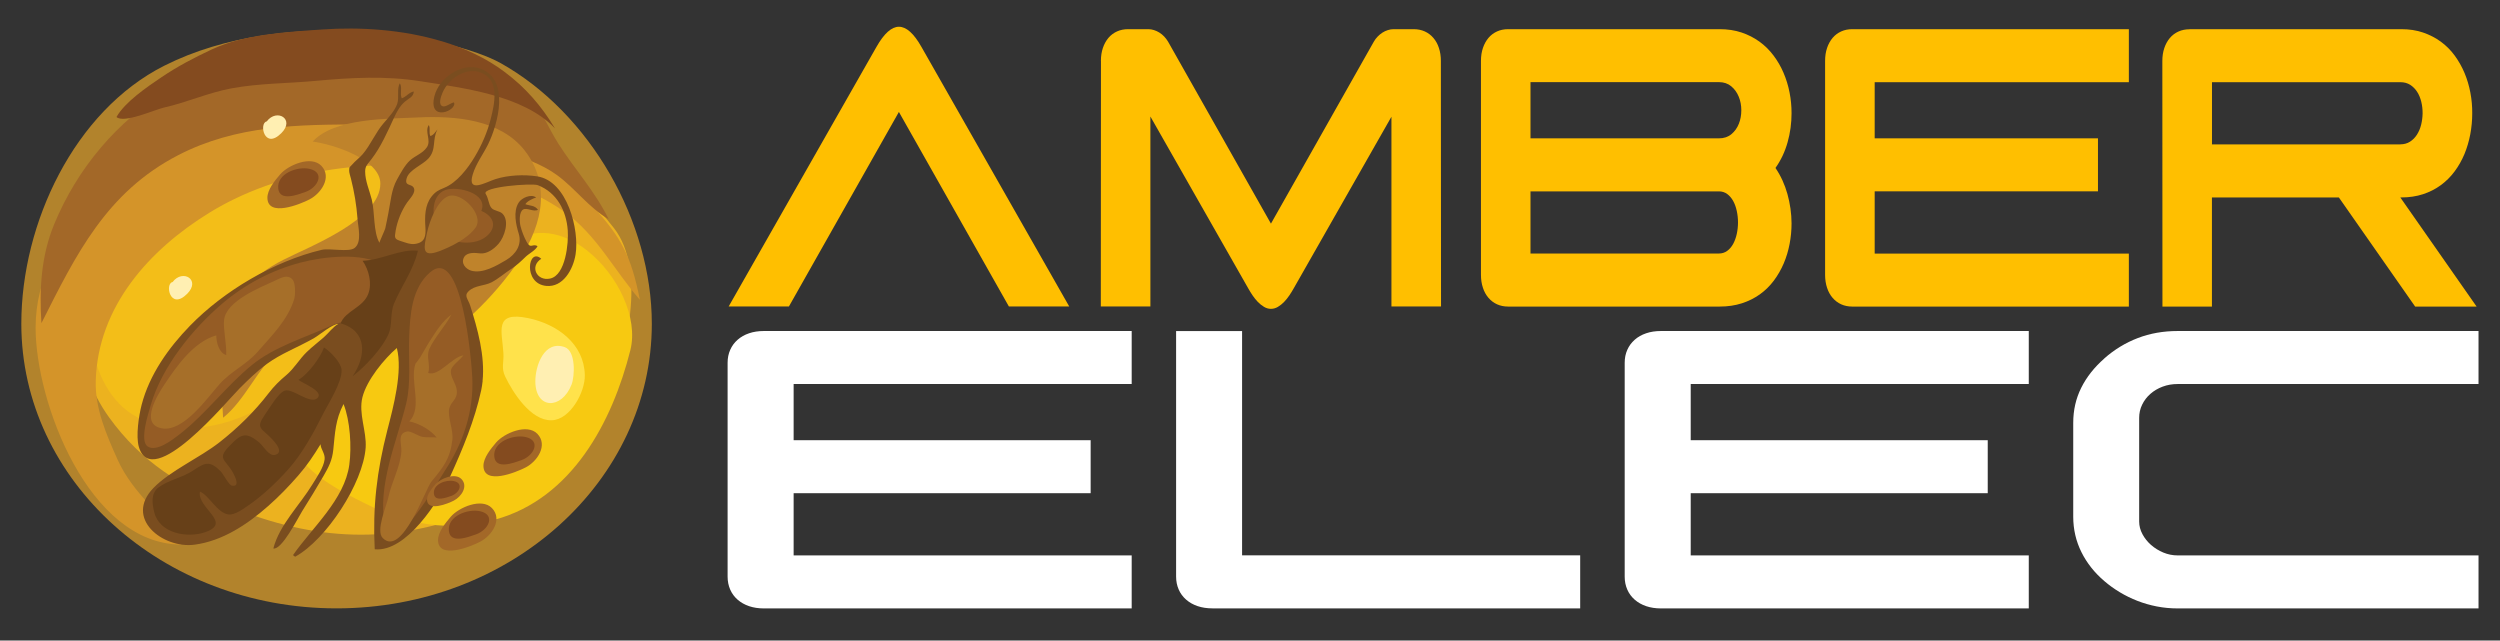 <?xml version="1.0" encoding="UTF-8"?><svg id="a" xmlns="http://www.w3.org/2000/svg" viewBox="0 0 497.11 127.37"><rect x="0" y="0" width="497.11" height="127.37" fill="#333333" stroke="none"/><defs><style>.b{fill:#f7c911;}.c{fill:#674018;}.d{fill:#ecb21f;}.e{fill:#f3be18;}.f{fill:#fff;}.g{fill:#ffe24b;}.h{fill:#ffefb2;}.i{fill:#ffbf00;}.j{fill:#b2832c;}.k{fill:#a66f29;}.l{fill:#bf832b;}.m{fill:#d49429;}.n{fill:#955c25;}.o{fill:#a36828;}.p{fill:#7a4d1f;}.q{fill:#844b1f;}</style></defs><g><path class="l" d="M98.06,85.82c-1.09-12.29,16.19-17.29,25.57-16.77"/><path class="j" d="M99.57,12.56c17.81,9.99,30.04,31.49,30.04,51.81,0,31.26-28.07,56.6-62.69,56.6S4.24,95.63,4.24,64.37c0-19.98,10.54-42.29,28.44-51.31,24.11-12.15,57.31-5.86,66.9-.49Z"/><path class="d" d="M95.26,22.11c10.62,4.19,19.82,14.38,26.8,23.22,6.59,8.36,2.6,25.72-1.78,34.48-5.24,10.45-14.81,17.63-25.49,21.89-16.72,6.67-32.29,5.89-48.76-.87-9.96-4.09-17.89-8.9-24.34-17.84-7.16-9.93-7.55-22.59-3.23-33.77,4.68-12.09,12.44-19.94,24.52-24.36,11.16-4.08,23.86-7.36,35.83-6.64,5.78,.35,11.23,1.82,16.47,3.89Z"/><path class="e" d="M96.56,21.67c7.77,3.06,11.9,8.39,17.34,14.31-11.16-.51-25.08,11.83-32.7,18.7-9.05,8.15-17.43,17.94-27.32,25.03-7.24,5.18-18.55,7.48-26.57,3.27-10.89-5.73-11.38-24.31-7.56-34.19,4.68-12.1,12.44-19.95,24.51-24.37,11.17-4.08,23.86-7.35,35.83-6.64,5.78,.35,11.23,1.83,16.47,3.89Z"/><path class="m" d="M95.26,22.98c9.11,3.59,15.85,10.71,22.34,17.75,5.98,6.48,7.86,10.07,9.64,18.88-5.13-5.84-8.52-12.84-15-17.48-6.66-4.78-15.14-7.25-23.16-8.43-15.83-2.33-33.62,.1-47.4,8.57-11.97,7.35-22.21,18.68-22.64,33.44-.16,5.5,2.11,10.71,4.33,15.66,3.1,6.9,8.92,10.79,12.62,16.91-18.4-.1-28.91-28.38-28.91-43.12,0-19.7,19.2-33.33,35.88-39.43,11.16-4.08,23.86-7.36,35.83-6.64,5.78,.35,11.23,1.82,16.47,3.89Z"/><path class="b" d="M116.85,49.91c6,4.76,10.12,13.28,8.49,19.73-3.58,14.25-11.62,29.49-26.86,33.67-9.22,2.53-17.29,1.08-25.92-3.22-4.07-2.02-13.42-6.62-13.93-11.91-.88-9,18.07-17.39,23.91-21.22,4.27-2.8,8.83-6.32,12.27-10.09,2.14-2.35,3.55-6.3,6.05-8.19,5.24-3.95,11.22-2.56,16,1.22Z"/><path class="o" d="M10.74,44.68c-2.56,6.21-2.95,12.92-2.5,19.57,6.86-13.59,12.88-26.01,27.22-33.41,11.6-5.98,23.88-6.09,36.68-6.09,10.16,0,18.92,1.38,28.28,5.22,3.58,1.47,7.19,2.55,10.34,4.85,3.63,2.65,6.36,6.52,10.27,8.77-2.63-5.44-6.76-9.93-9.98-14.99-2.01-3.16-3.46-6.8-5.81-9.72-7.39-9.17-18.95-6.18-29.02-5.76-14.27,.59-29.7-3.1-42.59,4.66-10.34,6.23-18.3,15.75-22.89,26.89Z"/><path class="q" d="M87.76,8.17c4.58,1.37,8.89,3.36,12.55,6.11,4.21,3.16,7.34,6.76,10.05,11.26-6.22-6.62-18.32-8.05-26.79-9.39-6.84-1.09-13.77-.72-20.68-.08-5.67,.54-11.24,.46-16.86,1.5-4.61,.85-8.88,2.8-13.43,3.82-1.85,.42-7.96,3.21-9.44,1.88,1.69-3,6.05-5.95,8.9-7.88,3.2-2.17,6.56-3.93,10.07-5.57,6.48-3.03,14.92-3.47,21.97-3.96,7.5-.53,15.97,.02,23.65,2.32Z"/><path class="l" d="M104.37,29.98c5.7,7.34,3.01,16.02-1.95,22.92-6.01,8.35-12.19,13.15-20.31,19.15,1.83-3.19,6.59-8.17,5.76-12.2-1.16-5.69-7.06-1.81-10.83-.8-7.54,2.03-15.34,4.93-21.34,10.22-4.45,3.92-6.95,10.31-11.34,13.79-.34-5.52-.73-11.48,.36-16.95,1.36-6.84,5.25-11.23,11.67-14.47,5.25-2.66,19.26-8.02,19.24-15.13,0-4.79-9.23-7.79-13.45-8.36,4.29-4.72,14.98-4.51,20.95-4.8,7.27-.34,16.36,.33,21.25,6.63Z"/><path class="p" d="M95.97,75.76c-.07,.63-.16,1.25-.29,1.86-1.3,5.95-3.64,11.58-6.16,17.1-2.19,4.81-8.69,15.12-15.01,14.5-.42-8.36,.41-15.52,2.51-23.68,1.19-4.61,3.09-11.67,1.89-16.34-2.55,2.18-5.99,6.4-6.84,9.78-.82,3.25,.85,6.78,.64,10-.48,7.11-7.88,18.36-14,21.71-.18-.06-.33-.17-.44-.32,3.81-5.47,10.26-11.04,11.19-17.97,.48-3.54,.17-8.76-1.15-12.06-1.62,3.16-1.68,5.64-2.04,9.1-.22,2.09-.9,3.4-1.94,5.2-1.37,2.38-2.81,4.71-4.27,7.04-.85,1.37-4.04,7.74-5.71,7.38,1.21-4.7,5.3-8.66,7.8-12.79,.85-1.41,2.21-3.3,2.4-4.94,.12-1.18-.79-2.01-.81-3-1.38,2.26-2.67,4.2-4.45,6.24-1.86,2.13-3.82,4.17-5.95,6.04-4.13,3.65-9.09,6.97-14.68,7.7-6.28,.82-14.02-5.23-8.14-11.29,3.36-3.45,9.18-5.98,13.12-9.07,3.63-2.84,6.97-6.11,9.78-9.77,1.11-1.44,2.17-2.47,3.54-3.62,1.56-1.32,2.57-3.15,4.04-4.57,1.07-1.04,2.27-1.93,3.39-2.92,.97-.86,1.78-2.03,2.9-2.68-1.18,.02-3.7,2.17-4.81,2.82-1.62,.94-3.34,1.73-5.03,2.58-1.51,.75-2.98,1.55-4.34,2.54-1.97,1.44-3.74,3.18-5.47,4.9-2.41,2.39-17.39,20.61-20.03,11.63-.63-2.15,0-6.21,.54-8.32,1.56-6.06,5.39-11.41,9.64-15.78,6.71-6.9,16.72-12.84,26.17-15.08,1.59-.38,5.32,.52,6.52-.35,1.55-1.14,.72-4.2,.61-5.83-.2-2.68-.64-5.34-1.3-7.95-.09-.36-.4-1.3-.36-1.69,.06-.87,.02-.45,.6-1.14,.64-.76,1.45-1.31,2.09-2.06,1.59-1.87,2.54-4.3,4.19-6.2,.96-1.1,2.19-2.43,2.67-3.8,.44-1.25-.12-3.08,.53-4.09,.54,.83-.05,2.03,.38,2.98,.89-.29,1.44-1.2,2.4-1.36-.09,1.12-1.01,1.36-1.8,2.04-1.01,.88-1.61,2.04-2.17,3.24-1.26,2.73-2.58,5.73-4.42,8.13-.83,1.1-1.29,1.37-1.29,2.52,0,1.87,.87,3.77,1.32,5.58,.62,2.51,.28,6.45,1.53,8.59-.07-.13,1.07-2.5,1.15-2.88,.22-.97,.41-2,.61-3,.45-2.22,.59-4.69,1.72-6.7,.68-1.21,1.52-2.82,2.54-3.77,1.06-.99,2.54-1.39,3.4-2.65,.94-1.39-.51-3.11,.39-4.43,.35,.73-.03,1.48,.3,2.19,.67-.17,.98-.82,1.43-1.32-1.14,2.1-.13,3.96-1.85,5.83-1.12,1.22-3.8,2.21-4.28,3.87-.49,1.68,.94,1.03,1.4,1.91,.51,.98-.84,2.21-1.34,2.96-1.11,1.63-1.92,3.63-2.26,5.59-.25,1.47-.24,1.66,1.16,2.09,.9,.28,1.69,.65,2.66,.53,2.04-.27,2.22-1.6,2.1-3.34-.14-2.06-.13-4.38,1.23-6.09,.77-.97,1.37-1.27,2.46-1.71,2.57-1.03,4.74-3.87,6.12-6.19,1.39-2.32,2.51-4.89,3.17-7.49,.78-3.06,1.88-7.87-2.04-9.29-2.93-1.07-6.35,1.26-7.51,3.98-.33,.77-.98,2.5,.06,2.77,.59,.15,1.57-.69,2.19-.79,.74,1.61-5.16,4.05-3.9-1.18,.89-3.72,5.54-6.89,9.22-5.51,5.8,2.18,3.5,10.89,1.44,15.08-.99,1.99-2.37,3.78-3.02,5.92-1.19,3.86,2.6,1.55,4.5,.95,2.55-.81,5.7-.95,8.31-.55,6.01,.91,8.42,10.68,7.63,15.54-.48,2.95-2.48,6.59-5.85,6.24-4.68-.47-3.58-7.79-.97-5.39-2.38,1.51-.88,4.5,1.76,3.93,3.13-.67,3.68-7.18,3.51-9.55-.27-3.92-2.16-7.56-5.96-9.02-1.12-.43-11.28,.32-10.35,1.75,.57,.88,.54,2.07,1.13,2.77,.53,.63,1.63,.56,2.22,1.17,1.43,1.48,.36,4.62-.8,5.96-.93,1.07-2.33,2.09-3.73,1.91-.98-.12-2.55-.26-3.13,.76-.69,1.22,.34,2.36,1.41,2.68,2.28,.66,5.07-.99,6.96-2.11,1.95-1.16,3.17-3.07,2.5-5.24-.56-1.84-1.14-4.39-.02-6.17,.59-.95,2.48-1.81,3.48-1.02-.66,.18-1.84,.77-2.14,1.32,.92,.36,1.82,.18,2.51,1.11-.92,.51-2.21-.51-2.98-.03-.8,.51-.71,2.42-.5,3.28,.26,1.04,.72,2.21,1.22,3.13,.83,1.53,1.13,.25,2.17,.86-.4,.84-1.67,1.44-2.36,2.11-.89,.86-1.74,1.67-2.78,2.35-1.34,.87-2.66,2.04-4.03,2.74-1.45,.74-3.29,.56-4.54,1.76-.98,.94-.09,1.54,.32,2.86,1.47,4.62,2.97,10.02,2.46,14.99Z"/><path class="n" d="M65.53,64.9c3.47-1.56,9.38-2.05,11.61-5.53,1.41-2.22,1.25-5.32-1.05-6.73-4.11-2.52-11.88-1.6-16.32-.43-5.66,1.49-11,4.29-15.47,8.07-6.02,5.1-12.11,12.65-14.32,20.26-.47,1.63-2.27,7.05-.65,8.21,1.72,1.23,5-1.32,6.27-2.31,5.32-4.1,9.28-9.61,14.53-13.89,4.4-3.57,10.25-5.33,15.42-7.65Z"/><path class="n" d="M93.91,75.02c-.13-2.84-2-26.33-8.37-20.89-3.69,3.15-4.02,8.51-4.18,13.01-.15,4.22,.41,9.07-.61,13.18-1.81,7.34-5.82,16.44-4.19,24.17,1.51,7.15,10.6-8.91,11.85-10.81,3.69-5.59,5.82-11.87,5.5-18.66Z"/><path class="c" d="M39.75,97.75c-.61,3.28,6.58,6.17,1.03,8.08-3.54,1.22-9.04,.24-10.1-3.93-.45-1.79-.72-3.84,.89-5.02,1.99-1.45,4.78-1.93,6.88-3.35,2.33-1.58,3.29-1.98,5.45,.21,.46,.47,1.6,2.72,2.22,2.83,1.58,.28,.77-1.54,.22-2.55-1.47-2.69-3.3-2.69-.72-5.34,2.27-2.34,3.21-2.96,5.96-.66,.79,.66,1.89,2.76,3.13,2.43,1.82-.48,0-2.48-.61-3.14-2.06-2.2-3.39-2.06-1.43-4.84,.73-1.02,2.7-4.44,4-4.81,1.57-.45,4.97,2.8,6.42,1.52,1.5-1.33-3.08-3.03-3.75-3.65,1.88-1.08,4.38-4.42,5.08-6.43,1.24,.74,3.42,3.03,3.5,4.43,.15,2.46-2.7,6.8-3.76,8.94-1.78,3.58-4.15,7.86-6.83,10.84-2.35,2.63-5.12,5.26-7.99,7.22-.98,.68-2.69,1.93-3.91,1.77-2.28-.31-3.86-3.83-5.69-4.55Z"/><path class="k" d="M37.09,70.66c1.71-1.82,3.67-3.33,5.92-3.98,0,1.48,.56,3.5,1.97,3.92,.12-2.19-.64-5.15-.42-7.01,.44-3.73,7.05-6.38,10.1-7.78,1.29-.59,2.47-1.3,3.46-.28,.69,.71,.64,3.13,.36,4.01-1.32,4.16-4.45,7.19-7.23,10.39-2.22,2.55-5.27,3.86-7.55,6.4-2.46,2.74-7.26,9.74-11.63,8.82-4.35-.91-.68-6.73,.64-8.72,1.24-1.86,2.69-3.97,4.39-5.78Z"/><path class="n" d="M97.62,46.01c-2.02,3.16-7.97,2.8-10.17,0-1.68-2.12-1.97-7.12,1.1-8.23,2.34-.85,8.61,.61,7.16,4.16,1.68,.66,3.06,2.27,1.91,4.06Z"/><path class="k" d="M94.58,45.24c1.75-2.55-2.87-7.25-5.47-6.22-2.19,.87-3.73,5.06-4.18,7.16-.65,3.05-1.2,5.1,2.36,3.79,2.35-.87,5.82-2.6,7.28-4.73Z"/><path class="k" d="M85.8,95.74c-1.23,1.5-5.86,15.12-9.7,11.24-1.44-1.45,.77-6.36,1.12-8.08,.61-2.97,2.43-6.17,2.59-9.17,.08-1.48-.88-3.57,1.15-3.93,.72-.13,2.23,.92,3.04,1.07,.82,.15,2.31,.04,2.83,.13-1.2-1.53-3.58-2.85-5.45-3.21,2.75-2.78,.03-8.07,1.24-11.47,0,0,.81-1.04,.93-1.25,.65-1.07,1.26-2.23,1.95-3.3,1.16-1.81,2.48-3.93,4.26-5.22-1.19,2.26-3.34,4.53-4.37,6.8-.72,1.58,.27,3.24-.25,4.81,2.06,.79,4.79-3.21,7-3.5-.53,.78-2.17,1.93-2.42,2.78-.4,1.37,1.02,2.74,1.12,4.25,.13,1.84-1.17,2.06-1.51,3.56-.37,1.63,.84,4.26,.63,6.14-.43,3.85-1.84,5.53-4.15,8.35Z"/><path class="c" d="M77.3,66.33c-1.26,2.94-4.69,6.58-7.19,8.49,2.77-4.08,2.92-9.02-2.38-10.53,.94-2.5,4.47-3.09,5.51-5.89,.77-2.07,.12-4.71-1.14-6.55,3.65-.1,7.56-2.41,11-1.99-.93,3.97-3.26,6.93-4.76,10.53-.77,1.86-.33,4.27-1.04,5.94Z"/><g><path class="o" d="M61.59,39.62c2.26-1.17,4.48-4.4,2.3-6.66-2.03-2.1-6.6-.14-8.2,1.73-.99,1.16-2.56,3.04-2.52,4.69,.1,3.82,6.43,1.28,8.42,.25Z"/><path class="q" d="M60.69,38.19c2.55-.88,4.02-3.92,.83-4.62-2.44-.53-6.55,.97-6.19,3.96,.31,2.57,3.83,1.19,5.36,.66Z"/></g><g><path class="o" d="M104.55,92.93c2.26-1.17,4.48-4.4,2.3-6.67-2.03-2.1-6.6-.14-8.2,1.73-.99,1.17-2.56,3.04-2.52,4.69,.1,3.82,6.43,1.28,8.42,.25Z"/><path class="q" d="M103.65,91.51c2.55-.88,4.02-3.93,.83-4.62-2.44-.53-6.55,.97-6.19,3.96,.31,2.57,3.83,1.19,5.36,.66Z"/></g><g><path class="o" d="M95.52,107.69c2.26-1.17,4.48-4.4,2.3-6.66-2.03-2.11-6.6-.14-8.2,1.73-.99,1.17-2.56,3.04-2.52,4.69,.1,3.82,6.43,1.28,8.42,.25Z"/><path class="q" d="M94.62,106.27c2.55-.88,4.02-3.92,.83-4.62-2.44-.53-6.55,.97-6.19,3.96,.31,2.57,3.83,1.19,5.36,.66Z"/></g><g><path class="o" d="M90.28,99.52c1.44-.75,2.87-2.81,1.48-4.26-1.3-1.34-4.23-.09-5.24,1.1-.63,.75-1.64,1.95-1.61,3,.06,2.44,4.11,.82,5.38,.16Z"/><path class="q" d="M89.71,98.62c1.63-.57,2.57-2.52,.53-2.96-1.56-.34-4.19,.62-3.96,2.53,.2,1.64,2.45,.76,3.43,.43Z"/></g><path class="g" d="M116.29,74.59c.08,3.33-2.89,8.9-6.62,8.98-4.14,.1-7.69-5.53-9.2-8.66-.85-1.77-.26-2.74-.37-4.68-.25-4.36-1.98-8.41,4.94-6.97,5.76,1.2,11.1,5.08,11.25,11.33Z"/><path class="h" d="M113.64,76.49c-1.95,4.99-7.14,4.96-7.19-.61-.03-3.16,1.78-8.31,5.86-6.85,2.21,.79,1.99,5.78,1.34,7.45Z"/><path class="h" d="M34.32,56.08c-1.59,.29-.52,5.77,2.91,2.33,2.76-2.78-.91-4.99-2.91-2.33"/><path class="h" d="M53.04,24.14c-1.59,.29-.52,5.77,2.91,2.33,2.77-2.78-.91-4.99-2.91-2.33"/></g><g><path class="i" d="M144.89,60.94l29.38-51.6c1.52-2.68,3.01-4.02,4.48-4.02s2.97,1.34,4.48,4.02l29.38,51.6h-12l-21.87-38.68-21.87,38.68h-12Z"/><path class="i" d="M218.91,12.12c0-.95,.13-1.81,.39-2.58,.26-.77,.63-1.44,1.1-2s1.05-.99,1.71-1.29c.66-.3,1.4-.45,2.21-.45h4c.38,0,.76,.06,1.14,.18,.38,.12,.74,.29,1.08,.5s.66,.48,.95,.78c.29,.3,.54,.64,.76,1l20.47,36.21,20.47-36.21c.21-.37,.47-.7,.76-1,.29-.3,.61-.56,.95-.78s.7-.38,1.08-.5c.38-.12,.75-.18,1.14-.18h3.98c.81,0,1.54,.15,2.21,.45,.66,.3,1.23,.73,1.71,1.29s.85,1.22,1.1,2c.26,.77,.39,1.63,.39,2.58l.03,48.82h-9.86V23.21l-19.47,34.19c-.24,.42-.51,.87-.83,1.34s-.67,.91-1.05,1.3c-.38,.39-.79,.72-1.23,.98-.44,.26-.9,.39-1.38,.39s-.93-.13-1.37-.39c-.44-.26-.85-.59-1.23-.98-.38-.39-.73-.83-1.05-1.3s-.59-.92-.83-1.34l-19.49-34.23V60.94h-9.86l.03-48.82Z"/><path class="i" d="M299.88,5.8h42.06c1.58,0,3.03,.22,4.35,.66,1.32,.44,2.5,1.05,3.57,1.82,1.06,.77,1.99,1.69,2.79,2.75,.8,1.06,1.46,2.2,1.99,3.44,.53,1.23,.93,2.53,1.2,3.9s.4,2.74,.4,4.14c0,1.98-.26,3.91-.79,5.79-.53,1.88-1.33,3.58-2.41,5.1,1.06,1.55,1.85,3.28,2.38,5.18,.53,1.9,.81,3.85,.82,5.83,0,1.38-.13,2.75-.39,4.11-.26,1.36-.65,2.65-1.17,3.87-.52,1.22-1.18,2.36-1.96,3.41-.79,1.05-1.71,1.96-2.77,2.72-1.06,.76-2.26,1.36-3.59,1.79s-2.8,.65-4.41,.65h-42.06c-.81,0-1.55-.15-2.21-.45-.66-.3-1.23-.73-1.71-1.29s-.85-1.22-1.1-2c-.26-.77-.39-1.63-.39-2.58V12.12c0-.95,.13-1.81,.39-2.58,.26-.77,.63-1.44,1.1-2s1.05-.99,1.71-1.29c.66-.3,1.4-.45,2.21-.45Zm4.45,10.54v11.17h37.46c1,0,1.83-.28,2.49-.83,.66-.55,1.15-1.24,1.48-2.07,.33-.83,.49-1.72,.49-2.69s-.17-1.86-.51-2.69c-.34-.83-.83-1.52-1.49-2.07-.66-.55-1.48-.83-2.45-.83h-37.46Zm0,34.07h37.46c.63,0,1.18-.18,1.66-.53,.48-.35,.87-.82,1.19-1.4,.31-.58,.55-1.24,.71-1.98,.16-.74,.24-1.5,.24-2.27s-.08-1.53-.24-2.27c-.16-.74-.39-1.4-.71-1.98-.32-.58-.71-1.04-1.19-1.4-.48-.35-1.03-.53-1.66-.53h-37.46v12.37Z"/><path class="i" d="M362.91,54.62V12.12c0-.95,.13-1.81,.39-2.58,.26-.77,.63-1.44,1.1-2s1.05-.99,1.71-1.29c.66-.3,1.4-.45,2.21-.45h54.99v10.54h-50.54v11.17h44.4v10.54h-44.4v12.37h50.54v10.54h-54.99c-.81,0-1.55-.15-2.21-.45-.66-.3-1.23-.73-1.71-1.29s-.85-1.22-1.1-2c-.26-.77-.39-1.63-.39-2.58Z"/><path class="i" d="M435.39,5.8h42.09c1.58,0,3.03,.22,4.34,.67s2.49,1.06,3.54,1.83c1.05,.77,1.97,1.69,2.75,2.76s1.43,2.22,1.95,3.46,.9,2.54,1.16,3.9c.26,1.36,.38,2.73,.37,4.11,0,1.41-.13,2.8-.39,4.18-.26,1.38-.65,2.69-1.16,3.93-.52,1.24-1.17,2.39-1.95,3.44-.78,1.05-1.69,1.96-2.74,2.73s-2.22,1.37-3.53,1.8c-1.31,.43-2.76,.65-4.34,.65h-.19l15.17,21.7h-12.22l-15.17-21.7h-25.24v21.7h-9.84l-.02-48.82c0-.95,.13-1.81,.39-2.58,.26-.77,.63-1.44,1.1-2s1.05-.99,1.71-1.29c.66-.3,1.4-.45,2.21-.45Zm41.91,22.9c.73,0,1.37-.18,1.92-.53s1.01-.82,1.38-1.4c.37-.58,.65-1.24,.83-1.98s.28-1.5,.29-2.27c0-.77-.08-1.53-.26-2.27-.18-.74-.45-1.4-.82-1.98s-.83-1.04-1.38-1.4c-.56-.35-1.21-.53-1.96-.53h-37.46v12.37h37.46Z"/></g><g><path class="f" d="M144.68,114.64v-42.5c0-.95,.17-1.8,.52-2.58,.34-.77,.83-1.44,1.47-2,.64-.56,1.39-.99,2.28-1.29,.88-.3,1.86-.45,2.94-.45h73.14v10.54h-67.22v11.17h59.06v10.54h-59.06v12.37h67.22v10.54h-73.14c-1.08,0-2.06-.15-2.94-.45-.88-.3-1.64-.73-2.28-1.29-.64-.56-1.13-1.22-1.47-2-.34-.78-.52-1.63-.52-2.58Z"/><path class="f" d="M246.99,110.43h67.22v10.54h-73.14c-1.08,0-2.06-.15-2.94-.45-.88-.3-1.64-.73-2.28-1.29-.64-.56-1.13-1.22-1.47-2-.34-.78-.52-1.63-.52-2.58v-48.82h13.12v44.6Z"/><path class="f" d="M323.06,114.64v-42.5c0-.95,.17-1.8,.52-2.58,.34-.77,.83-1.44,1.47-2,.63-.56,1.39-.99,2.28-1.29,.88-.3,1.86-.45,2.94-.45h73.14v10.54h-67.22v11.17h59.06v10.54h-59.06v12.37h67.22v10.54h-73.14c-1.08,0-2.06-.15-2.94-.45-.88-.3-1.64-.73-2.28-1.29-.64-.56-1.13-1.22-1.47-2-.34-.78-.52-1.63-.52-2.58Z"/><path class="f" d="M418.44,71.26c2-1.76,4.22-3.11,6.65-4.04,2.43-.93,5.07-1.4,7.93-1.4h59.82v10.54h-59.82c-1.06,0-2.06,.17-2.99,.52s-1.75,.83-2.44,1.44c-.7,.61-1.24,1.33-1.64,2.15-.4,.82-.59,1.7-.59,2.63v20.6c0,.87,.22,1.7,.65,2.51s1,1.52,1.71,2.15c.71,.62,1.53,1.13,2.44,1.51s1.87,.57,2.86,.57h59.82v10.54h-59.82c-1.42,0-2.8-.13-4.14-.39s-2.62-.63-3.86-1.11c-1.23-.48-2.4-1.05-3.51-1.72-1.11-.67-2.13-1.4-3.07-2.21-1.96-1.67-3.48-3.59-4.56-5.76s-1.63-4.52-1.63-7.04v-18.67c0-2.52,.53-4.84,1.59-6.97,1.06-2.13,2.59-4.07,4.6-5.83Z"/></g></svg>